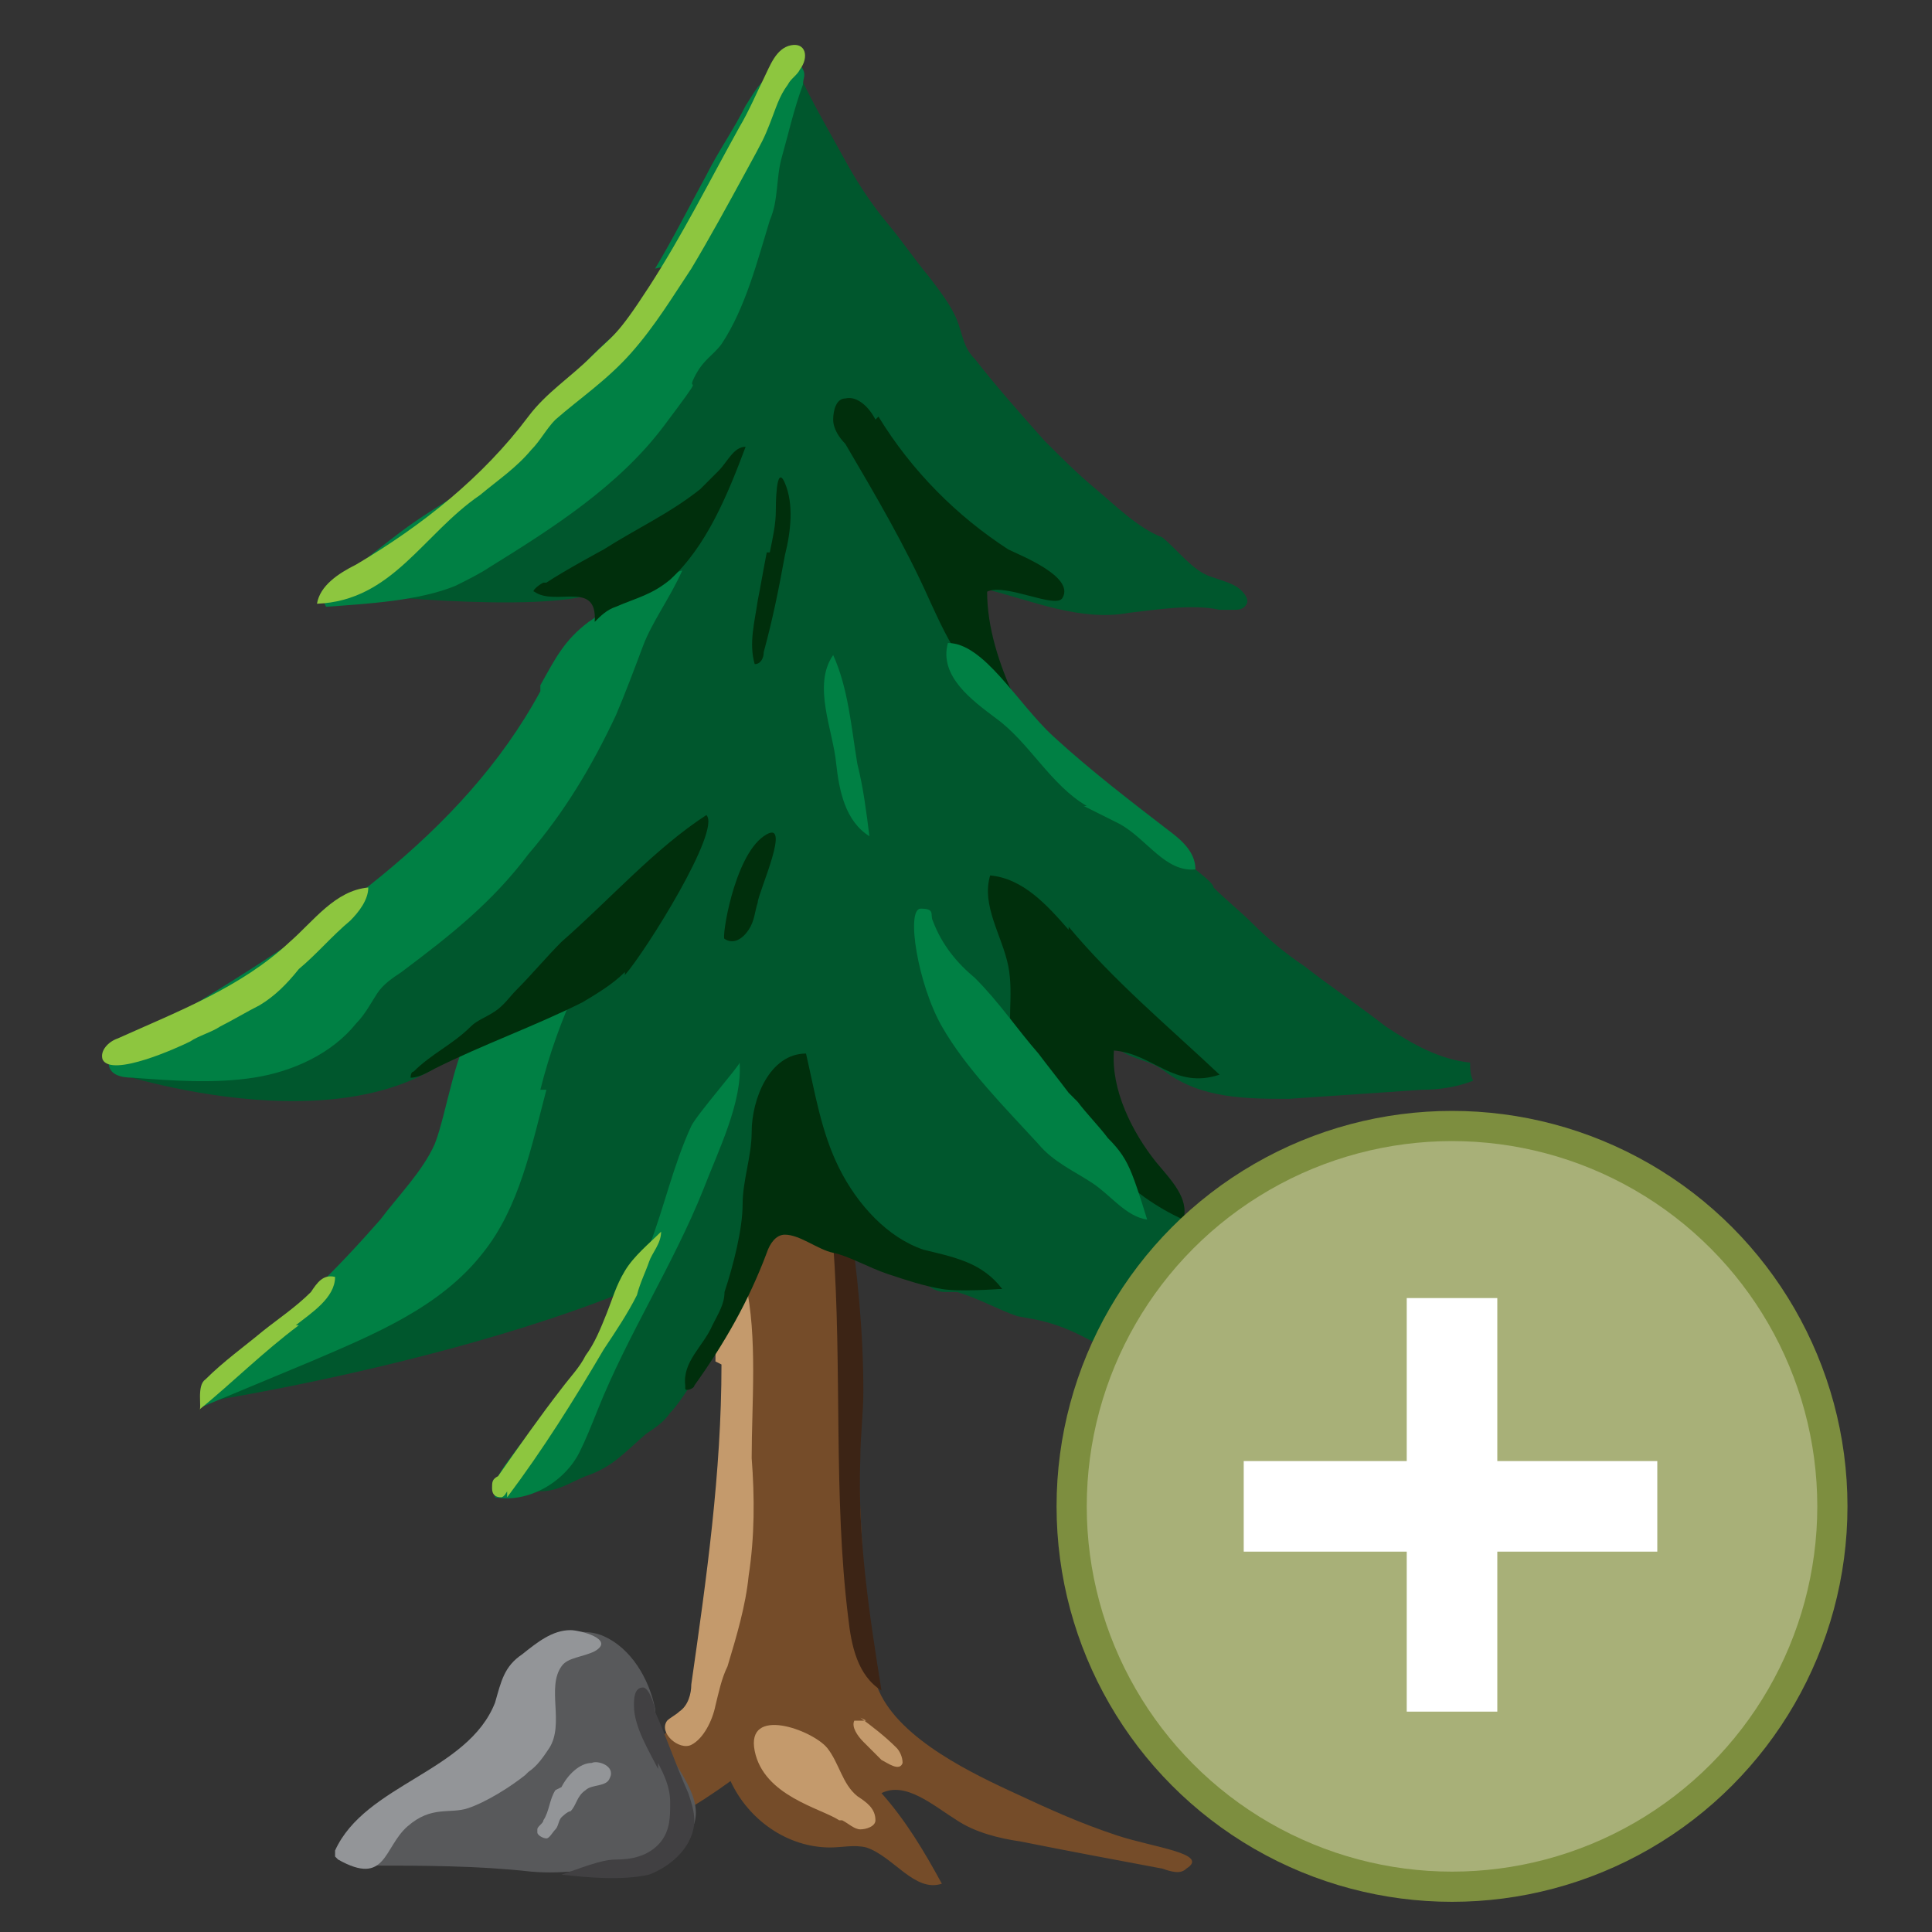 <?xml version="1.0" encoding="UTF-8"?>
<svg id="Layer_1" data-name="Layer 1" xmlns="http://www.w3.org/2000/svg" version="1.1" viewBox="0 0 64 64">
  <rect x="0" y="0" width="64" height="64" fill="#333333" stroke="none"/>
  <defs>
    <style>
      .cls-1 {
        fill: #00572d;
      }

      .cls-1, .cls-2, .cls-3, .cls-4, .cls-5, .cls-6, .cls-7, .cls-8, .cls-9, .cls-10 {
        stroke-width: 0px;
      }

      .cls-2 {
        fill: #939598;
      }

      .cls-3 {
        fill: #8dc63f;
      }

      .cls-4 {
        fill: #008044;
      }

      .cls-11 {
        fill: #a8b078;
        stroke: #7d8e3f;
      }

      .cls-11, .cls-12 {
        stroke-miterlimit: 10;
      }

      .cls-5 {
        fill: #002f0c;
      }

      .cls-6 {
        fill: #58595b;
      }

      .cls-12 {
        fill: none;
        stroke: #fff;
        stroke-width: 3px;
      }

      .cls-7 {
        fill: #754c29;
      }

      .cls-8 {
        fill: #414042;
      }

      .cls-9 {
        fill: #c49a6c;
      }

      .cls-10 {
        fill: #3c2415;
      }
    </style>
  </defs>
  <path class="cls-7" d="M26.2,37.3h1.9s.3,16.4.9,18.4c.5,1.7,2.9,2.9,4.4,3.6s2.4,1.1,3.6,1.5,3.1.6,2.3,1.1c-.2.2-.5.1-.8,0-1.6-.3-3.2-.6-4.7-.9-.7-.1-1.5-.3-2.1-.7-.8-.5-1.7-1.3-2.5-.9.8.9,1.4,1.9,2,3-.9.3-1.6-.9-2.5-1.2-.4-.1-.8,0-1.2,0-1.4,0-2.7-.9-3.3-2.2-1.1.8-2.3,1.5-3.5,2s-2.4.4-3.7.4-2.8-.2-4,0c4.4-.7,9.8-3.7,10.4-5.7s.9-18.4.9-18.4h1.9Z"/>
  <path class="cls-10" d="M27.6,41.2c.3,4.1,0,8.4.5,12.4.1.9.3,1.9,1.1,2.4-.4-2.5-.8-5.1-.7-7.7,0-.7.1-1.5.1-2.2,0-2-.2-4-.5-6-.5,0-.6.6-.5,1.1Z"/>
  <path class="cls-1" d="M26.2,1.8c-3.1,7-8.8,14.6-15.1,17.8,0,0,6.8.8,8.8,0,0,3.6-10.3,13.5-16.2,15.9,0,0,8.6,2.9,12.1-1.3.5,3.3-3.6,7-8.8,12.2,0,0,14.7-2.3,19.3-6.9"/>
  <path class="cls-1" d="M26.2,1.8c0,.2.2.3.2.5.5,1.1,1.1,2.1,1.7,3.2.4.7.8,1.3,1.3,1.9.5.6.9,1.2,1.4,1.8.3.4.7.9.9,1.4s.2.9.6,1.3c.7.9,1.5,1.8,2.3,2.7.6.6,1.1,1.1,1.7,1.6s1.4,1.3,2.2,1.6c.5.4,1,1.1,1.6,1.3s.6.2.8.3c.2.1.5.4.4.6s-.3.2-.4.2-.3,0-.5,0c-.9-.2-2.1,0-3,.1-1.6.3-3.2-.4-4.8-.8-.1,0-.3,0-.4,0-.2.1-.1.5,0,.7.2.4.3.6.4,1s0,.8.3,1.1c.2.3.4.5.6.7.2.3.4.6.7.8.5.5,1.1.9,1.6,1.5s1,1.1,1.6,1.5c.5.5,1,.9,1.5,1.4s1.3,1,1.3,1.2c.4.4.9.8,1.3,1.2.5.5,1.1,1,1.7,1.4.9.7,1.8,1.3,2.7,2,.9.6,1.8,1.1,2.8,1.2,0,.2,0,.4.1.6-.5.2-1.1.3-1.7.3-1.5.1-2.9.2-4.4.3-1.4,0-2.9,0-4.1-.9-.4-.3-.6-.3-1.1-.5s-.8-.5-1-.9c-.2,1.1.2,2.2.7,3.2s.8,1.1,1.1,1.7.4.9.8,1.3c1.6,1.4,3.2,3,4.6,4.6.3.4.7.8,1.1,1,.3.2.7.3.8.6-.9,0-1.8,0-2.6-.2-.6-.1-1.2-.2-1.8-.3-1.5-.3-3.1-.6-4.5-1.3-.6-.3-1.1-.6-1.7-.8s-.8-.2-1.3-.3c-.6-.2-1.3-.6-2-.8-.1,0-.3,0-.4,0-.5,0-.8-.5-1.2-.7s-.9-.4-1.4-.6c-.9-.5-1.9-1.1-2.6-1.9"/>
  <path class="cls-9" d="M23.9,45.2c0,3.6-.5,7.1-1,10.6,0,.3-.1.7-.4.9-.1.1-.3.2-.4.3-.3.4.4,1,.8.8s.7-.8.8-1.3c.1-.4.2-.9.4-1.3.3-1,.6-2,.7-3,.2-1.3.2-2.6.1-3.9,0-1.8.2-4-.2-5.8s-.6-.7-.8.2-.2,1.6-.2,2.4Z"/>
  <path class="cls-6" d="M21.9,57.6c0-.3-.2-.6-.2-1-.2-1-.8-2-1.7-2.4s-2.3.1-2.4,1.1c0,.4,0,.7,0,1.1,0,.3-.3.5-.5.7-.5.5-.9.9-1.4,1.4-.2.2-.4.4-.6.5-.2.1-.5.2-.7.3-1,.5-1.5,1.5-2.3,2.2,0,0-.2.2-.1.3,0,0,.1,0,.2,0,1.8,0,3.6,0,5.4.2,1.1.1,2.3-.1,3.3-.3s1.8-.5,2.1-1.3c.3-1-.8-2-1.1-2.9Z"/>
  <path class="cls-2" d="M17.5,58.7c.3-.2.5-.5.7-.8.5-.8-.1-2,.4-2.7.2-.3.7-.3,1.1-.5.7-.4-.5-.7-.8-.7-.6,0-1.1.4-1.6.8-.6.4-.7.9-.9,1.6-.9,2.3-4.3,2.7-5.3,4.9,0,0,0,.1,0,.2,0,0,0,0,.1.1,1.6.9,1.5-.4,2.3-1.1s1.4-.4,2-.6,1.4-.7,1.9-1.1Z"/>
  <path class="cls-9" d="M27.9,60.3c.2.1.4.3.6.3s.5-.1.5-.3c0-.4-.3-.6-.6-.8-.5-.4-.6-1.1-1-1.6-.5-.6-2.7-1.4-2.4.1s2.2,1.9,2.8,2.3Z"/>
  <path class="cls-9" d="M28.5,56.9c.4.3.8.6,1.2,1,.1.1.2.3.2.5-.1.3-.5,0-.7-.1-.2-.2-.4-.4-.6-.6-.2-.2-.4-.5-.3-.7.1,0,.3,0,.4,0"/>
  <path class="cls-4" d="M22.1,8.8c-.3.5-.6,1.1-1,1.6-.4.4-.9.8-1.3,1.2-1.1,1-1.8,2.5-3,3.5-1,1-2.3,1.6-3.5,2.5s-2.6,2.1-2.6,2c0,.2,0,.3.1.5,1.4-.1,3.1-.2,4.3-.7.4-.2.8-.4,1.1-.6,2.1-1.3,4.3-2.7,5.8-4.7s.7-1,1-1.6.6-.7.9-1.1c.8-1.2,1.2-2.8,1.6-4.1.3-.7.2-1.4.4-2.1s.4-1.6.7-2.4c0-.2.1-.3,0-.5s-.2-.3-.4-.3c-.2,0-.6.4-.8.6-.3.2-.5.6-.7.9-.4.8-.9,1.5-1.3,2.3-.6,1.1-1.1,2.1-1.7,3.1Z"/>
  <path class="cls-4" d="M17.9,22.9c-2.6,4.8-7.4,7.9-12,10.7-.6.4-1.3.8-1.9,1.2-.2.1-.4.2-.4.4,0,.4.4.5.8.5,1.3.1,2.7.2,4,0s2.6-.8,3.4-1.8c.3-.3.5-.7.7-1,.2-.3.5-.5.8-.7,1.6-1.2,3-2.3,4.2-3.9,1.2-1.4,2.1-2.9,2.9-4.6.3-.7.6-1.5.9-2.3s.9-1.6,1.3-2.5c0,0-1.6.4-1.7.5-.5.3-.9.9-1.4,1.2-.8.6-1.1,1.2-1.6,2.1Z"/>
  <path class="cls-4" d="M17.9,36.1c.3-1.2.7-2.3,1.2-3.4,0-.1,0-.2,0-.3-.1-.2-.4,0-.6.1-.4.4-.9.8-1.5,1.1s-1,.1-1.2.3c-.7.7-1,3-1.4,4-.4.9-1.2,1.7-1.8,2.5-1.4,1.6-2.9,3.1-4.6,4.4-.6.5-1.3,1-1.3,1.8,1.2-.5,2.4-1,3.6-1.5,2.1-.9,4.3-1.8,5.7-3.6,1.2-1.5,1.6-3.5,2.1-5.4Z"/>
  <path class="cls-5" d="M29,13.9c-.2-.4-.6-.8-1-.7-.3,0-.4.4-.4.7s.2.6.4.8c1,1.7,2,3.4,2.8,5.2.6,1.3,1.3,2.9,2.8,3.2-.5-1.1-.9-2.3-.9-3.5.6-.3,2.3.6,2.5.2.4-.7-1.4-1.4-1.8-1.6-1.7-1.1-3.2-2.6-4.3-4.4Z"/>
  <path class="cls-5" d="M35.4,30.8c-.7-.8-1.5-1.7-2.6-1.8-.3,1,.4,2,.6,3,.2,1-.1,2,.2,2.9.2.6.6,1.1,1.1,1.6,1.3,1.5,2.7,3.1,4.5,3.9.2-.7-.4-1.3-.9-1.9-.8-1-1.5-2.4-1.4-3.7,1.3.1,2,1.3,3.5.8-1.7-1.6-3.5-3.1-5-4.9Z"/>
  <path class="cls-5" d="M20.7,32.2c-.4.4-.9.7-1.4,1-1.6.8-3.3,1.4-4.9,2.2-.2.1-.5.3-.8.3,0,0,0-.2.1-.2.6-.6,1.3-.9,1.9-1.5.2-.2.5-.3.8-.5s.5-.5.7-.7c.5-.5,1-1.1,1.5-1.6,1.6-1.4,3.1-3.1,4.8-4.2.5.5-2,4.5-2.7,5.3Z"/>
  <path class="cls-5" d="M18,19.3c-.2.1-.4.3-.3.3.7.5,2.1-.4,2,1,.2-.2.4-.4.7-.5.7-.3,1.2-.4,1.8-.9,1.2-1.1,1.9-2.8,2.5-4.4-.4,0-.6.5-.9.8-.2.2-.4.4-.6.6-1,.8-2.1,1.3-3.2,2,0,0-1.3.7-1.9,1.1Z"/>
  <path class="cls-1" d="M25.1,34.5c-.1,0-.2,0-.3.2-.8,1.3-1,2.9-1.7,4.3-.2.4-.5.7-.6,1.1s-.2.9-.4,1.3c-.4,1-1.1,1.8-1.7,2.7-1,1.5-1.9,3.1-3.3,4.3-.3.3-.7.6-.7,1s1.3,0,1.5,0c.6,0,1-.3,1.5-.5.9-.3,1.3-.8,2-1.4.3-.2.6-.4.8-.7.2-.2.4-.5.6-.8,1-1.5,1.8-3.2,2.5-4.8.2-.4.3-.8.3-1.2,0-.3,0-.6-.1-.9-.2-1.5,0-3.1-.4-4.6Z"/>
  <path class="cls-5" d="M33.2,42.7c-.3-.4-.7-.7-1.2-.9-.5-.2-1-.3-1.4-.4-1.2-.4-2.2-1.5-2.8-2.7s-.8-2.5-1.1-3.8c-1.2,0-1.8,1.5-1.8,2.6,0,.8-.3,1.6-.3,2.4s-.3,2-.6,2.9c0,.4-.2.7-.4,1.1-.3.7-1,1.2-.9,2,0,0,0,0,0,.1,0,.1.3,0,.3-.1,1-1.4,1.8-2.8,2.4-4.4.1-.3.3-.6.6-.6.5,0,1.1.5,1.6.6s1.2.5,1.8.7,1.2.4,1.8.5,1.9,0,1.9,0Z"/>
  <path class="cls-4" d="M21.6,41.1c-.3.7-.8,1.3-1.2,2s-.5,1.4-1,2c-.8,1.1-1.7,2.1-2.5,3.2-.3.4-.6.8-.5,1.3,1.1.2,2.3-.5,2.8-1.5.2-.4.4-.9.6-1.4,1-2.5,2.5-4.8,3.5-7.3.5-1.3,1.3-2.9,1.2-4.2,0,.1-1.4,1.7-1.6,2.1-.6,1.3-.9,2.7-1.4,4Z"/>
  <path class="cls-4" d="M35.7,36.5c.3.4.7.8,1,1.2.4.4.6.7.8,1.2s.5,1.5.5,1.5c-.7-.1-1.2-.8-1.8-1.2s-1.3-.7-1.8-1.3c-1.1-1.2-2.4-2.5-3.2-3.9s-1.2-3.9-.7-3.9.3.2.4.4c.3.8.8,1.4,1.4,1.9.8.8,1.4,1.7,2.1,2.5.3.4.7.9,1,1.3,0,0,.1.1.2.2Z"/>
  <path class="cls-2" d="M18.4,59.3c-.2.3-.2.7-.4,1,0,.1-.2.2-.2.3,0,0,0,0,0,.1,0,.1.2.2.3.2s.2-.2.3-.3.1-.3.2-.4c0,0,.2-.2.3-.2.2-.2.2-.5.5-.7.2-.2.7-.1.8-.4.2-.4-.4-.6-.6-.5-.4,0-.8.4-1,.8Z"/>
  <path class="cls-8" d="M21.8,58.4c.2.4.4.8.4,1.3s0,.9-.3,1.3c-.4.5-1,.6-1.5.6s-1.2.3-1.8.5c.9.1,2,.2,2.9,0,.8-.3,1.5-1,1.5-1.8,0-.3-.1-.6-.2-.9-.4-.9-.7-1.8-1.1-2.7,0-.2-.2-.8-.4-.8-.3,0-.3.4-.3.6,0,.7.5,1.5.8,2.1Z"/>
  <path class="cls-3" d="M6.3,34.5c.3-.2.7-.3,1-.5.4-.2.9-.5,1.3-.7.5-.3.9-.7,1.3-1.2.6-.5,1.1-1.1,1.7-1.6.3-.3.6-.7.6-1.1-1.1.1-1.8,1.1-2.6,1.8-1.6,1.5-3.7,2.3-5.7,3.2-.3.1-.6.4-.5.7.3.6,2.5-.4,2.9-.6Z"/>
  <path class="cls-3" d="M9.8,43.9c.5-.4,1.3-.9,1.3-1.6-.4-.1-.6.2-.8.5-.5.5-1.1.9-1.6,1.3-.6.5-1.3,1-1.9,1.6-.3.2-.1,1-.2,1,1.1-.9,2.1-1.9,3.3-2.8Z"/>
  <path class="cls-3" d="M16.8,49.4c0,0-.1.2-.2.2-.2,0-.3-.1-.3-.3s0-.3.2-.4c.7-1,1.4-2,2.1-2.9.3-.4.6-.7.8-1.1.3-.4.5-.9.7-1.4.2-.5.3-.9.6-1.4s.8-.9,1.2-1.3c0,.4-.3.7-.4,1s-.3.7-.4,1.1c-.3.6-.7,1.2-1.1,1.8-1,1.7-2,3.3-3.2,4.9Z"/>
  <path class="cls-3" d="M15.9,16.4c.6-.5,1.2-.9,1.7-1.5.3-.3.5-.7.8-1,.8-.7,1.7-1.3,2.5-2.2s1.4-1.9,2-2.8c.6-1,1.2-2.1,1.8-3.2s.6-1.1.8-1.6.3-.9.6-1.3c.1-.2.3-.3.4-.5.3-.4.2-.9-.3-.8s-.7.7-.9,1.1-.5,1.1-.8,1.6c-1,1.8-1.9,3.6-3,5.3s-1.2,1.6-1.9,2.3-1.5,1.2-2.1,2c-1.5,2-3.5,3.6-5.7,4.9-.6.3-1.2.7-1.3,1.3,2.5-.1,3.5-2.3,5.4-3.6Z"/>
  <path class="cls-5" d="M25.4,18.3c-.1.5-.2,1.1-.3,1.6-.1.7-.3,1.4-.1,2.1.2,0,.3-.2.3-.4.3-1.1.5-2.1.7-3.2.2-.8.3-1.7,0-2.4s-.3.8-.3.9c0,.5-.1.9-.2,1.4Z"/>
  <path class="cls-4" d="M35.9,26.7c.4.2.8.4,1.2.6.9.5,1.5,1.6,2.5,1.5,0-.6-.5-1-.9-1.3-1.3-1-2.6-2-3.8-3.1s-2.3-3.1-3.5-3.1c-.3,1.1.8,1.9,1.6,2.5,1.1.8,1.8,2.2,3,2.9Z"/>
  <path class="cls-4" d="M27.7,25.3c.1.9.3,1.9,1.1,2.4-.1-.8-.2-1.6-.4-2.4-.2-1.2-.3-2.5-.8-3.6-.7,1,0,2.5.1,3.6Z"/>
  <path class="cls-5" d="M24,31.1c.3.2.6,0,.8-.3s.2-.6.3-.9c0-.3,1.2-2.9.2-2.2s-1.4,3.4-1.3,3.4Z"/>
  <g>
    <circle class="cls-11" cx="48.1" cy="49.9" r="12.6"/>
    <line class="cls-12" x1="48.1" y1="43" x2="48.1" y2="56.7"/>
    <line class="cls-12" x1="41.2" y1="49.9" x2="54.9" y2="49.9"/>
  </g>
</svg>